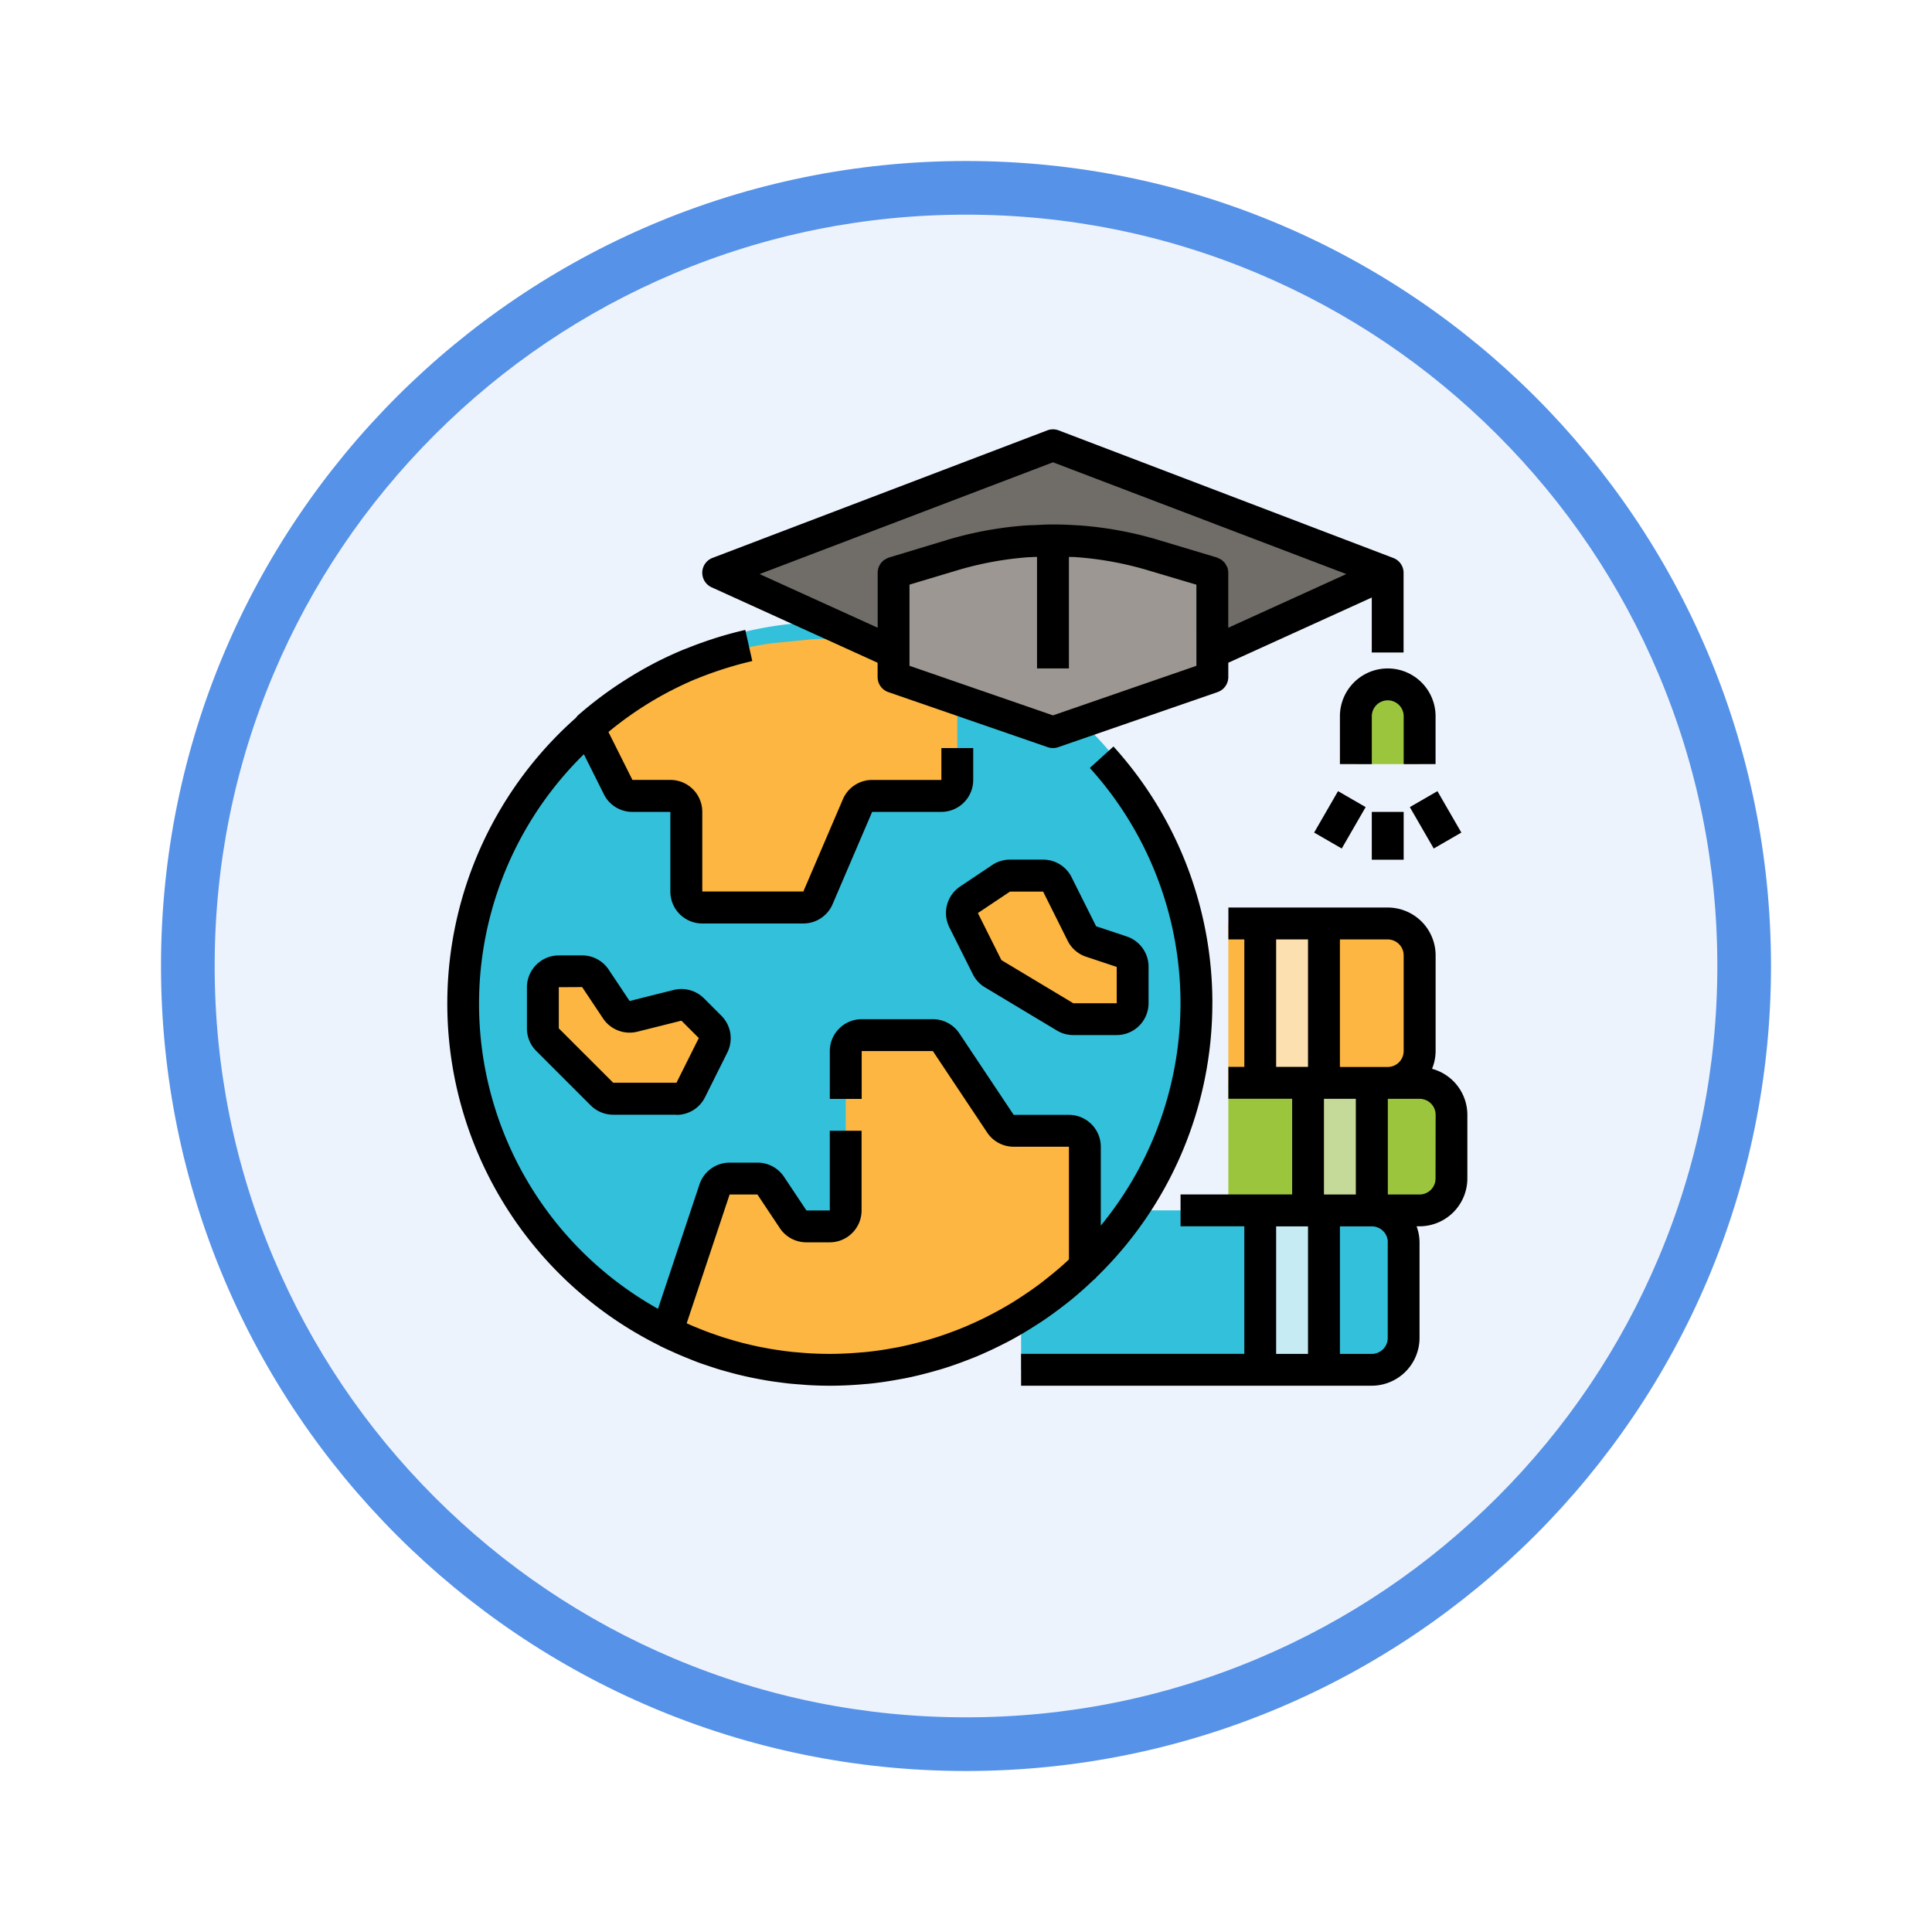 <svg xmlns="http://www.w3.org/2000/svg" xmlns:xlink="http://www.w3.org/1999/xlink" width="108" height="108" viewBox="0 0 108 108">
  <defs>
    <filter id="Trazado_978624" x="0" y="0" width="108" height="108" filterUnits="userSpaceOnUse">
      <feOffset dy="3" input="SourceAlpha"/>
      <feGaussianBlur stdDeviation="3" result="blur"/>
      <feFlood flood-opacity="0.161"/>
      <feComposite operator="in" in2="blur"/>
      <feComposite in="SourceGraphic"/>
    </filter>
  </defs>
  <g id="Grupo_1172928" data-name="Grupo 1172928" transform="translate(-616 -2993)">
    <g id="Grupo_1172321" data-name="Grupo 1172321" transform="translate(0 -644)">
      <g id="Grupo_1168322" data-name="Grupo 1168322" transform="translate(625 3643)">
        <g id="Grupo_1164524" data-name="Grupo 1164524">
          <g id="Grupo_1144123" data-name="Grupo 1144123">
            <g transform="matrix(1, 0, 0, 1, -9, -6)" filter="url(#Trazado_978624)">
              <g id="Trazado_978624-2" data-name="Trazado 978624" transform="translate(9 6)" fill="#edf3fc">
                <path d="M 45 88.5 C 39.127 88.5 33.43 87.35 28.068 85.082 C 22.889 82.891 18.236 79.755 14.241 75.759 C 10.245 71.764 7.109 67.111 4.918 61.932 C 2.65 56.57 1.5 50.873 1.5 45 C 1.5 39.127 2.65 33.43 4.918 28.068 C 7.109 22.889 10.245 18.236 14.241 14.241 C 18.236 10.245 22.889 7.109 28.068 4.918 C 33.43 2.65 39.127 1.5 45 1.5 C 50.873 1.5 56.57 2.65 61.932 4.918 C 67.111 7.109 71.764 10.245 75.759 14.241 C 79.755 18.236 82.891 22.889 85.082 28.068 C 87.35 33.43 88.5 39.127 88.5 45 C 88.5 50.873 87.35 56.57 85.082 61.932 C 82.891 67.111 79.755 71.764 75.759 75.759 C 71.764 79.755 67.111 82.891 61.932 85.082 C 56.57 87.35 50.873 88.5 45 88.5 Z" stroke="none"/>
                <path d="M 45 3 C 39.329 3 33.829 4.11 28.653 6.299 C 23.652 8.415 19.16 11.443 15.302 15.302 C 11.443 19.16 8.415 23.652 6.299 28.653 C 4.11 33.829 3 39.329 3 45 C 3 50.671 4.11 56.171 6.299 61.347 C 8.415 66.348 11.443 70.84 15.302 74.698 C 19.16 78.557 23.652 81.585 28.653 83.701 C 33.829 85.89 39.329 87 45 87 C 50.671 87 56.171 85.89 61.347 83.701 C 66.348 81.585 70.84 78.557 74.698 74.698 C 78.557 70.84 81.585 66.348 83.701 61.347 C 85.89 56.171 87 50.671 87 45 C 87 39.329 85.89 33.829 83.701 28.653 C 81.585 23.652 78.557 19.16 74.698 15.302 C 70.84 11.443 66.348 8.415 61.347 6.299 C 56.171 4.11 50.671 3 45 3 M 45 0 C 69.853 0 90 20.147 90 45 C 90 69.853 69.853 90 45 90 C 20.147 90 0 69.853 0 45 C 0 20.147 20.147 0 45 0 Z" stroke="none" fill="#5692e8"/>
              </g>
            </g>
          </g>
        </g>
      </g>
    </g>
    <g id="online-education_1470423" transform="translate(641 3017.001)">
      <path id="Trazado_1027407" data-name="Trazado 1027407" d="M288,400.9h19.6a1.781,1.781,0,0,0,1.782-1.782v-5.347a1.782,1.782,0,0,0-1.782-1.782H288Zm0,0" transform="translate(-255.92 -348.33)" fill="#33c0db"/>
      <path id="Trazado_1027408" data-name="Trazado 1027408" d="M48.991,120.983a20.5,20.5,0,1,0-40.991,0c0,.066.008.129.009.2s-.009.129-.009.195a20.5,20.5,0,0,0,40.991,0c0-.066-.009-.129-.009-.195S48.991,121.05,48.991,120.983Zm0,0" transform="translate(-7.109 -89.296)" fill="#33c0db"/>
      <path id="Trazado_1027409" data-name="Trazado 1027409" d="M120.351,309.339v4.456a.891.891,0,0,1-.891.891h-1.305a.891.891,0,0,1-.741-.4l-1.253-1.879a.891.891,0,0,0-.741-.4h-1.554a.892.892,0,0,0-.846.61l-2.652,7.957a20.487,20.487,0,0,0,23.351-3.652v-6.7a.892.892,0,0,0-.891-.891h-3.088a.891.891,0,0,1-.741-.4l-3.035-4.553a.891.891,0,0,0-.741-.4h-3.979a.892.892,0,0,0-.891.891v2.673" transform="translate(-98.074 -270.132)" fill="#fcb641"/>
      <path id="Trazado_1027410" data-name="Trazado 1027410" d="M162.8,100.95l2.293-.235A20.451,20.451,0,0,0,162.8,100.95Zm0,0" transform="translate(-144.667 -89.497)" fill="#33c0db"/>
      <path id="Trazado_1027411" data-name="Trazado 1027411" d="M95,102.954a20.046,20.046,0,0,0-7.068,3.205,20.374,20.374,0,0,1,8.34-3.336Zm0,0" transform="translate(-78.136 -91.371)" fill="#33c0db"/>
      <path id="Trazado_1027412" data-name="Trazado 1027412" d="M72.471,113.407a.889.889,0,0,0,.8.493H75.39a.892.892,0,0,1,.891.891v4.456a.891.891,0,0,0,.891.891h5.65a.889.889,0,0,0,.819-.54l2.21-5.157a.89.89,0,0,1,.819-.54h3.868a.891.891,0,0,0,.891-.891v-6.662a21.074,21.074,0,0,0-7.129-1.234c-.322,0-.642.009-.961.023l-2.293.228a19.643,19.643,0,0,0-10.247,4.7Zm0,0" transform="translate(-62.915 -93.405)" fill="#fcb641"/>
      <path id="Trazado_1027413" data-name="Trazado 1027413" d="M42.773,121.562a21.34,21.34,0,0,0-5.529-14.35l-1.321,1.2a19.585,19.585,0,0,1,.612,25.583v-4.409a1.784,1.784,0,0,0-1.782-1.782H31.665l-3.035-4.553a1.779,1.779,0,0,0-1.483-.794H23.169a1.784,1.784,0,0,0-1.782,1.782v2.673h1.782v-2.673h3.979l3.035,4.553a1.779,1.779,0,0,0,1.483.794h3.088v6.3l-.114.109c-.357.329-.727.64-1.105.938-.114.09-.226.181-.342.269-.369.28-.748.542-1.133.793-.136.089-.273.178-.412.265-.383.236-.774.457-1.172.666-.148.077-.3.154-.446.229q-.611.3-1.241.559c-.144.059-.287.115-.433.17-.442.168-.889.323-1.343.458-.123.037-.248.071-.372.106-.483.134-.971.253-1.465.35-.094.019-.19.034-.284.05-.528.1-1.059.174-1.6.225-.057.006-.114.008-.171.013-.574.049-1.154.08-1.739.08-.339,0-.678-.009-1.015-.026-.268-.013-.534-.037-.8-.06-.064-.007-.129-.009-.193-.015-.307-.031-.61-.071-.912-.117l-.065-.009c-.3-.045-.594-.1-.888-.158l-.082-.015c-.276-.057-.549-.122-.821-.19l-.143-.035c-.245-.064-.487-.134-.729-.208l-.235-.07c-.214-.068-.425-.141-.636-.216-.106-.037-.212-.074-.317-.113-.188-.07-.374-.145-.56-.221-.126-.052-.251-.1-.375-.157-.076-.033-.15-.068-.225-.1l2.4-7.2h1.554l1.253,1.88a1.779,1.779,0,0,0,1.483.794h1.305a1.784,1.784,0,0,0,1.782-1.782v-4.456H21.386v4.456H20.081l-1.253-1.879a1.779,1.779,0,0,0-1.483-.794H15.791a1.778,1.778,0,0,0-1.69,1.218l-2.318,6.953a19.532,19.532,0,0,1-4.144-31l1.118,2.236a1.77,1.77,0,0,0,1.594.986h2.122v4.456a1.784,1.784,0,0,0,1.782,1.782h5.65a1.779,1.779,0,0,0,1.638-1.08l2.21-5.158h3.868a1.784,1.784,0,0,0,1.782-1.782V107.3H27.624v1.782H23.756a1.779,1.779,0,0,0-1.638,1.08l-2.21,5.157h-5.65v-4.456a1.784,1.784,0,0,0-1.782-1.782H10.353l-1.341-2.679a19.619,19.619,0,0,1,3.232-2.175c.078-.041.156-.083.235-.123.444-.228.895-.444,1.358-.639.047-.02.1-.036.142-.054.4-.165.811-.314,1.225-.452.149-.05.3-.1.449-.144.429-.132.863-.253,1.3-.355.034-.008.068-.019.1-.026l-.13-.576-.262-1.164c-.029.006-.056.016-.085.023-.5.114-.987.251-1.475.4-.173.053-.344.111-.515.168-.379.127-.754.266-1.126.415-.135.054-.272.1-.406.161q-.763.323-1.5.706l-.066.036c-.509.266-1.005.557-1.492.864l-.025.016A21.486,21.486,0,0,0,7.3,105.478a.821.821,0,0,0-.1.125,21.341,21.341,0,0,0,4.667,35.1c.013.007.02.019.033.025.05.025.1.045.151.07.179.087.361.168.543.25.3.138.608.266.914.389.184.073.365.149.551.217.214.078.43.148.646.219.138.045.275.094.415.136.223.069.448.13.673.191.136.037.272.074.409.109.225.056.453.109.68.157.144.031.289.061.434.088.221.043.441.083.664.119.165.027.332.049.5.071.2.027.409.056.615.078s.426.038.64.054c.165.012.329.029.494.037.386.021.773.033,1.163.033.667,0,1.324-.034,1.975-.094l.144-.01c.616-.06,1.223-.152,1.821-.265.088-.016.177-.03.264-.047.564-.113,1.119-.252,1.666-.408.124-.036.249-.069.372-.106.513-.157,1.018-.336,1.514-.53.151-.059.3-.116.451-.178.472-.2.934-.413,1.388-.642.161-.081.322-.161.481-.247.444-.238.877-.494,1.3-.762.152-.1.3-.191.453-.291.429-.286.846-.59,1.253-.905.13-.1.26-.2.388-.305.415-.338.816-.693,1.2-1.06.065-.061.136-.114.2-.177.013-.013.017-.03.03-.043a21.318,21.318,0,0,0,6.479-15.314Zm0,0" transform="translate(0 -89.484)"/>
      <path id="Trazado_1027414" data-name="Trazado 1027414" d="M57.348,275.1l-.972-.971a.892.892,0,0,0-.846-.235l-2.466.617a.892.892,0,0,1-.958-.37l-1.169-1.753a.888.888,0,0,0-.741-.4H48.891a.892.892,0,0,0-.891.891v2.3a.889.889,0,0,0,.261.63L51.3,278.86a.89.89,0,0,0,.63.261h3.536a.889.889,0,0,0,.8-.493l1.248-2.5a.889.889,0,0,0-.166-1.028Zm0,0" transform="translate(-42.654 -241.696)" fill="#fcb641"/>
      <path id="Trazado_1027415" data-name="Trazado 1027415" d="M48.36,272.9H44.825a1.792,1.792,0,0,1-1.26-.522l-3.042-3.042a1.77,1.77,0,0,1-.522-1.26v-2.3a1.784,1.784,0,0,1,1.782-1.782h1.305a1.779,1.779,0,0,1,1.483.794l1.169,1.754,2.467-.617a1.788,1.788,0,0,1,1.692.47l.97.97a1.78,1.78,0,0,1,.334,2.058l-1.248,2.5a1.771,1.771,0,0,1-1.594.985Zm-6.578-7.129v2.3l3.042,3.042H48.36l1.249-2.5-.972-.971-2.467.617a1.786,1.786,0,0,1-1.914-.741l-1.169-1.754Zm0,0" transform="translate(-35.545 -234.587)"/>
      <path id="Trazado_1027416" data-name="Trazado 1027416" d="M265.015,227.227l-1.371-2.742a.892.892,0,0,0-.8-.493h-1.852a.889.889,0,0,0-.495.15l-1.795,1.2a.891.891,0,0,0-.3,1.14l1.314,2.629a.893.893,0,0,0,.339.365l4.022,2.413a.889.889,0,0,0,.459.127h2.427a.891.891,0,0,0,.891-.891V229.09a.89.89,0,0,0-.61-.845l-1.713-.571A.89.89,0,0,1,265.015,227.227Zm0,0" transform="translate(-229.536 -199.043)" fill="#fcb641"/>
      <path id="Trazado_1027417" data-name="Trazado 1027417" d="M259.852,225.794h-2.427a1.785,1.785,0,0,1-.917-.254l-4.022-2.413a1.785,1.785,0,0,1-.677-.731l-1.315-2.629a1.785,1.785,0,0,1,.606-2.28l1.794-1.2a1.774,1.774,0,0,1,.988-.3h1.853a1.77,1.77,0,0,1,1.594.986l1.37,2.739,0,0,1.713.571a1.781,1.781,0,0,1,1.219,1.691v2.031A1.784,1.784,0,0,1,259.852,225.794Zm-4.115-8.02h-1.852l-1.795,1.2,1.315,2.629,4.02,2.413h2.427v-2.031l-1.714-.571a1.773,1.773,0,0,1-1.029-.892h0Zm0,0" transform="translate(-222.426 -191.934)"/>
      <path id="Trazado_1027418" data-name="Trazado 1027418" d="M224,63.383l8.911,3.078,8.911-3.078V57.55l-3.348-1a19.6,19.6,0,0,0-11.267.026L224,57.55Zm0,0" transform="translate(-199.049 -49.532)" fill="#9c9792"/>
      <path id="Trazado_1027419" data-name="Trazado 1027419" d="M154.713,7.992,136,15.121l9.8,4.456V15.121l3.278-.984a19.607,19.607,0,0,1,11.266,0l3.279.984v4.456l9.8-4.456Zm0,0" transform="translate(-120.851 -7.103)" fill="#706d69"/>
      <path id="Trazado_1027420" data-name="Trazado 1027420" d="M456,132.448v-2.673a1.782,1.782,0,0,1,3.564,0v2.673" transform="translate(-405.207 -113.736)" fill="#9bc53d"/>
      <path id="Trazado_1027421" data-name="Trazado 1027421" d="M453.347,125.339h-1.782v-2.673a.891.891,0,1,0-1.782,0v2.673H448v-2.673a2.673,2.673,0,1,1,5.347,0Zm0,0" transform="translate(-398.098 -106.627)"/>
      <path id="Trazado_1027422" data-name="Trazado 1027422" d="M464,191.992h1.782v2.673H464Zm0,0" transform="translate(-412.316 -170.607)"/>
      <path id="Trazado_1027423" data-name="Trazado 1027423" d="M483.086,182.474l1.543-.892,1.337,2.315-1.543.892Zm0,0" transform="translate(-429.276 -161.357)"/>
      <path id="Trazado_1027424" data-name="Trazado 1027424" d="M435.07,183.9l1.336-2.315,1.544.891-1.337,2.316Zm0,0" transform="translate(-386.609 -161.36)"/>
      <path id="Trazado_1027425" data-name="Trazado 1027425" d="M167.2,8.018c0-.01,0-.019,0-.027a.889.889,0,0,0-.573-.8L147.918.057a.893.893,0,0,0-.635,0L128.569,7.186a.891.891,0,0,0-.052,1.643l9.281,4.218v.8a.892.892,0,0,0,.6.842l8.911,3.079a.9.9,0,0,0,.291.048.875.875,0,0,0,.291-.049l8.911-3.079a.89.89,0,0,0,.6-.842v-.8l8.02-3.645v3.072H167.2V8.018Zm-11.58,5.2-8.02,2.771-8.02-2.771V8.681l2.643-.793a18.689,18.689,0,0,1,4.016-.741c.057,0,.114,0,.171-.007.1-.006.2-.006.3-.01l0,6.235h1.782l0-6.235.151.005c.083,0,.166,0,.249.009a18.769,18.769,0,0,1,4.015.733l2.711.806ZM157.4,11.09V8.018a.891.891,0,0,0-.046-.283.967.967,0,0,0-.087-.166.839.839,0,0,0-.044-.083.84.84,0,0,0-.129-.126,1,1,0,0,0-.072-.07.868.868,0,0,0-.118-.057.968.968,0,0,0-.14-.069l-3.279-.984a20.559,20.559,0,0,0-4.476-.815l-.041,0c-.456-.03-.913-.049-1.371-.049l-.044,0c-.319,0-.637.02-.955.035-.167.008-.334.007-.5.02a20.493,20.493,0,0,0-4.462.825l-3.173.961-.031.009h0a.87.87,0,0,0-.2.1c-.016.01-.037.014-.052.025a.889.889,0,0,0-.378.727V11.09l-6.6-3,16.4-6.248L164,8.09Zm0,0" transform="translate(-113.739)"/>
      <path id="Trazado_1027426" data-name="Trazado 1027426" d="M392,247.992h8.911a1.782,1.782,0,0,1,1.782,1.782v5.347a1.781,1.781,0,0,1-1.782,1.782H392Zm0,0" transform="translate(-348.336 -220.37)" fill="#fcb641"/>
      <path id="Trazado_1027427" data-name="Trazado 1027427" d="M408,391.992h3.564V400.9H408Zm0,0" transform="translate(-362.554 -348.33)" fill="#c7ebf2"/>
      <path id="Trazado_1027428" data-name="Trazado 1027428" d="M392,327.992h10.693a1.782,1.782,0,0,1,1.782,1.782v3.564a1.781,1.781,0,0,1-1.782,1.782H392Zm0,0" transform="translate(-348.336 -291.458)" fill="#9bc53d"/>
      <path id="Trazado_1027429" data-name="Trazado 1027429" d="M432,327.992h3.564v7.129H432Zm0,0" transform="translate(-383.88 -291.458)" fill="#c5d998"/>
      <path id="Trazado_1027430" data-name="Trazado 1027430" d="M408,247.992h3.564V256.9H408Zm0,0" transform="translate(-362.554 -220.37)" fill="#fce0b0"/>
      <path id="Trazado_1027431" data-name="Trazado 1027431" d="M310.972,249.007a2.658,2.658,0,0,0,.2-.995v-5.347a2.677,2.677,0,0,0-2.673-2.673h-8.911v1.782h.891V248.9h-.891v1.782h3.564v5.347h-6.238v1.782h3.564v7.129H288v1.782h19.6a2.677,2.677,0,0,0,2.673-2.673v-5.347a2.64,2.64,0,0,0-.164-.891h.164a2.677,2.677,0,0,0,2.673-2.673v-3.564A2.668,2.668,0,0,0,310.972,249.007Zm-1.586-6.341v5.347a.892.892,0,0,1-.891.891h-2.673v-7.129H308.5A.892.892,0,0,1,309.386,242.666Zm-7.129-.891h1.782V248.9h-1.782Zm2.673,8.911h1.782v5.347h-1.782Zm-2.673,14.258v-7.129h1.782v7.129Zm6.238-6.238v5.347a.892.892,0,0,1-.891.891h-1.782v-7.129H307.6A.892.892,0,0,1,308.5,258.706Zm2.673-3.564a.892.892,0,0,1-.891.891H308.5v-5.347h1.782a.892.892,0,0,1,.891.891Zm0,0" transform="translate(-255.92 -213.261)"/>
    </g>
  </g>
</svg>
